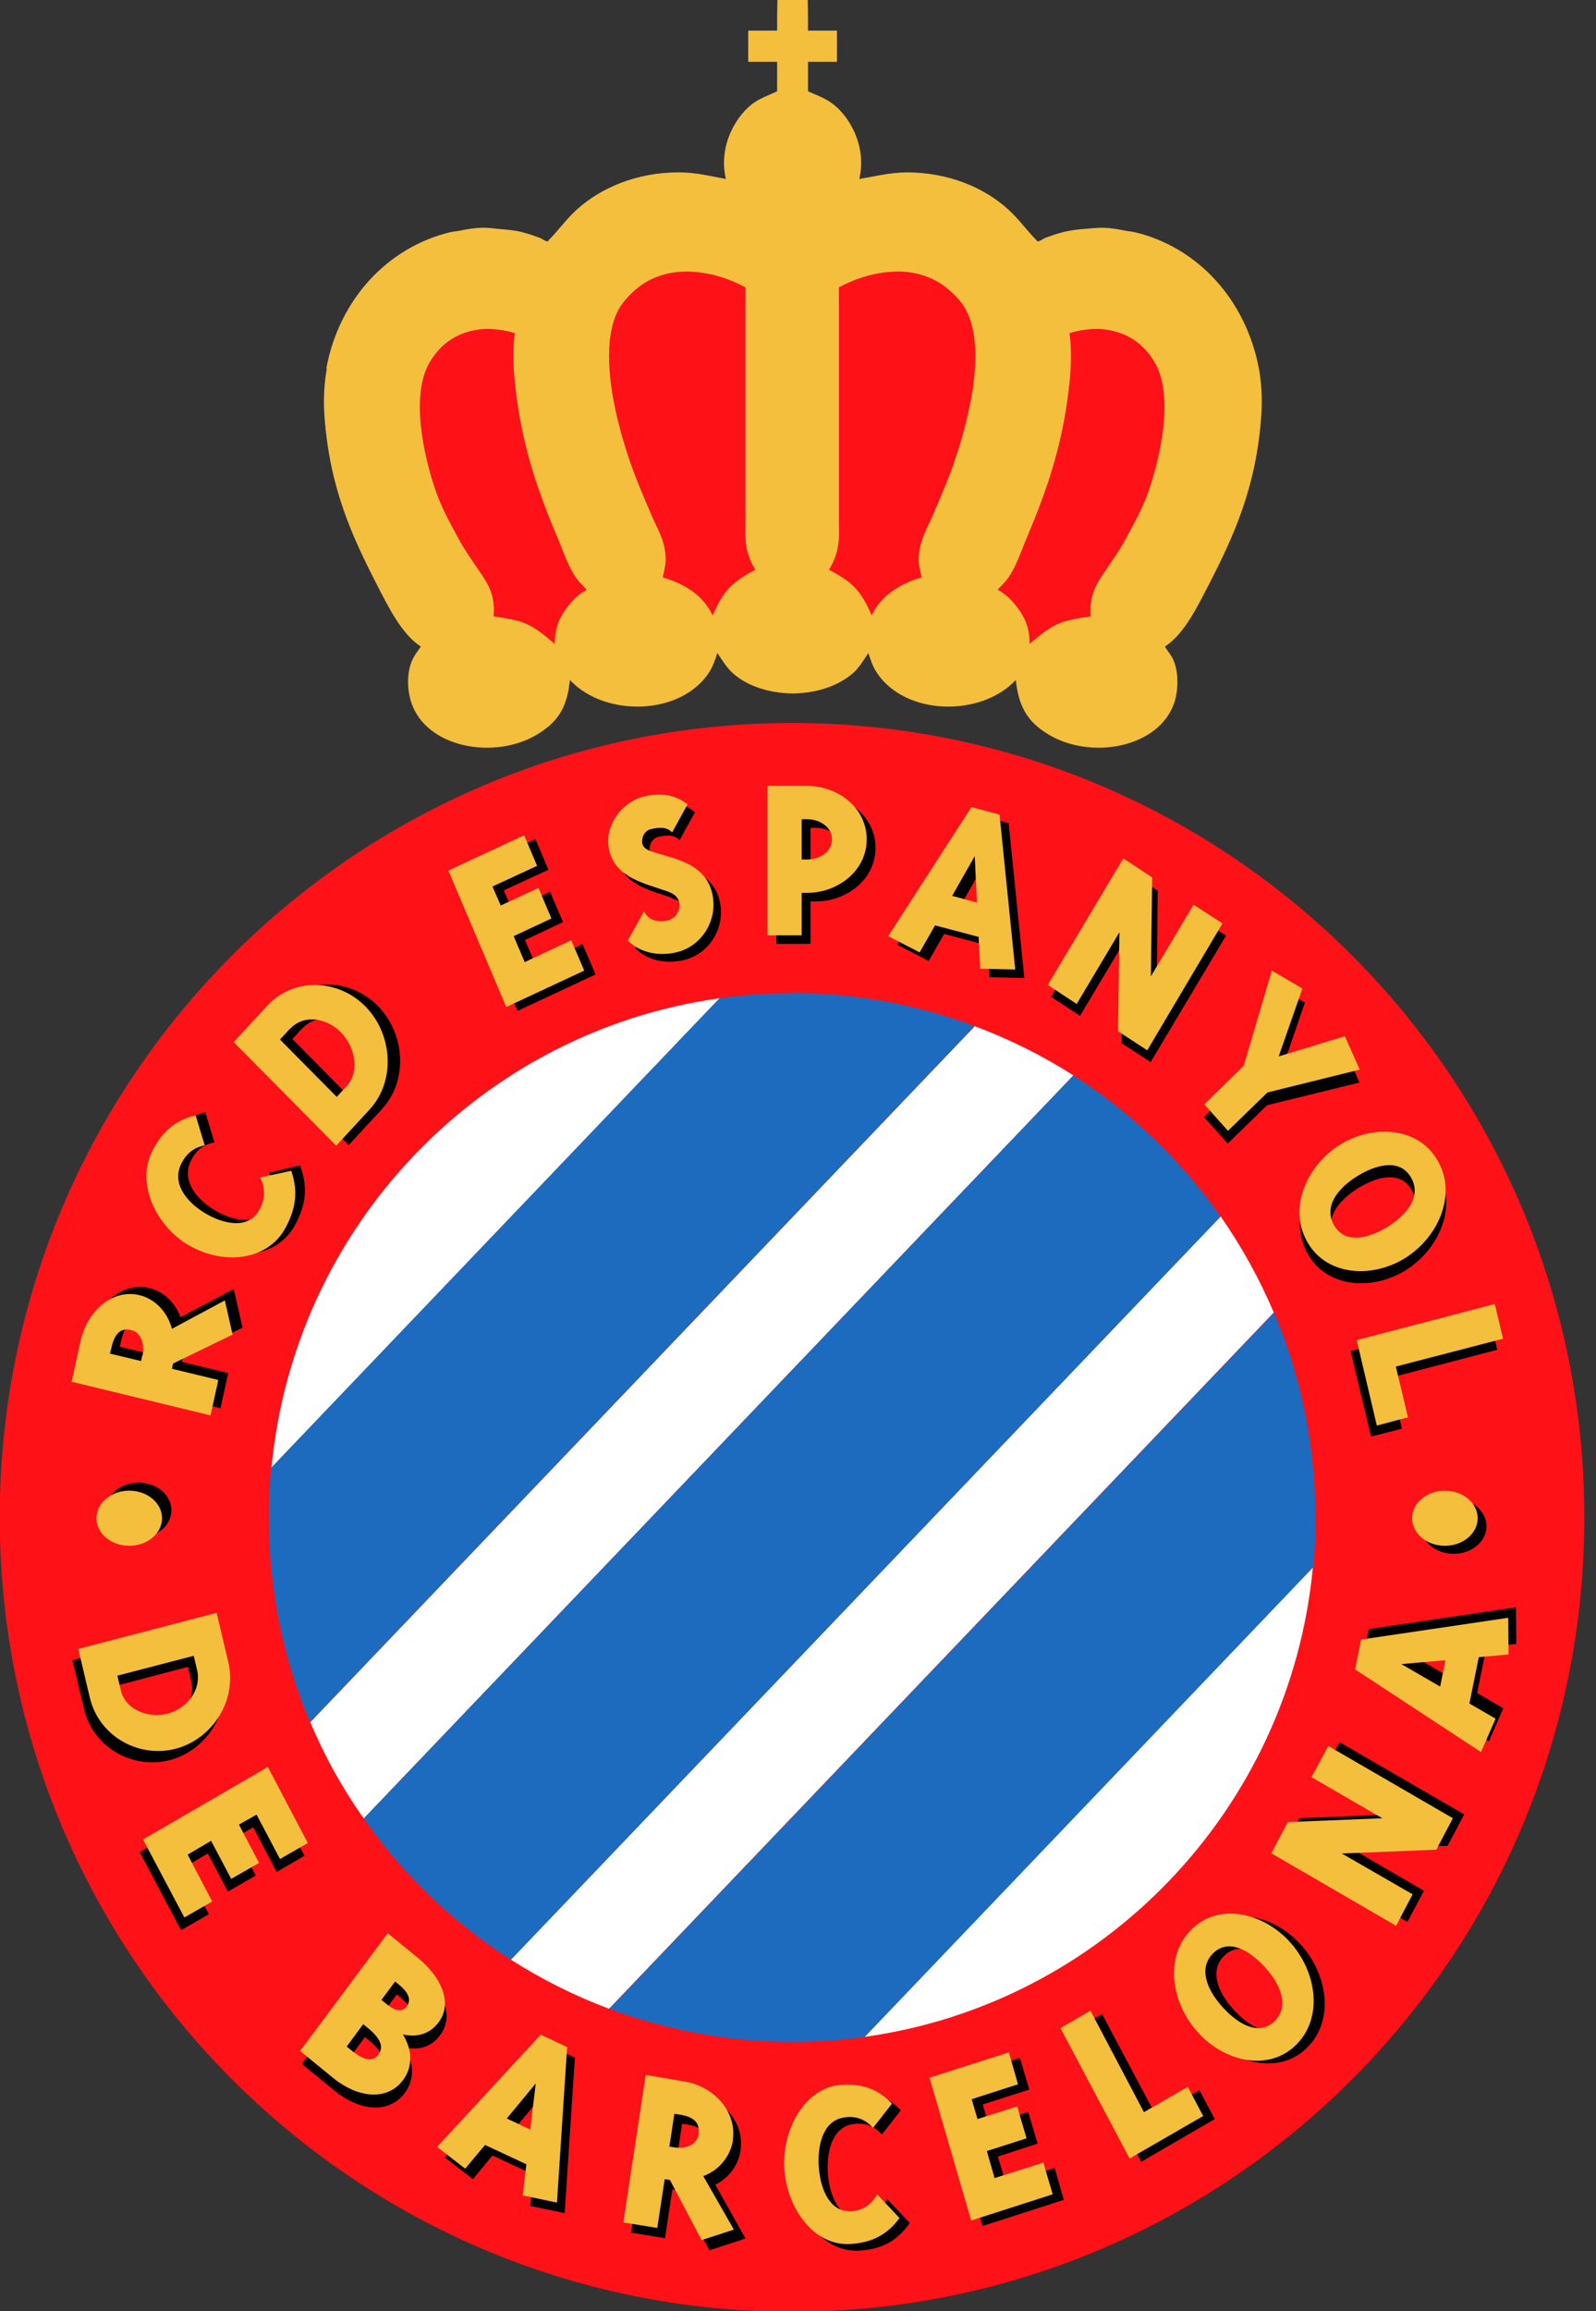 <svg width="76" height="110" viewBox="0 0 76 110" fill="none" xmlns="http://www.w3.org/2000/svg">
<rect x="0" y="0" width="76" height="110" fill="#333333" stroke="none"/>
<g clip-path="url(#clip0_2188_26644)">
<path d="M15.538 17.534C16.154 14.227 18.477 11.76 21.443 11.051C21.601 11.012 21.745 11.012 21.928 10.972C22.322 10.893 22.834 10.802 23.333 10.854C23.346 10.854 23.372 10.854 23.372 10.854C23.766 10.907 24.146 10.92 24.566 10.985C24.96 11.051 25.367 11.195 25.721 11.326C25.813 11.366 25.997 11.51 26.102 11.484L26.115 11.445C26.587 10.972 26.981 10.408 27.48 9.962C28.621 8.938 30.314 8.203 32.322 8.203C33.149 8.203 33.844 8.387 34.566 8.518C34.185 6.904 35.091 5.434 35.931 4.87C36.259 4.647 36.626 4.529 37.007 4.345V2.941H35.629V1.458H37.007C37.007 0.972 37.007 0.421 37.02 -0.025H37.742H38.464C38.477 0.434 38.477 0.972 38.477 1.458H39.855V2.941H38.477V4.345C38.857 4.516 39.225 4.647 39.553 4.87C40.393 5.434 41.298 6.904 40.918 8.518C41.639 8.4 42.335 8.216 43.162 8.203C45.183 8.203 46.875 8.938 48.004 9.962C48.503 10.408 48.896 10.972 49.369 11.445L49.382 11.484C49.487 11.51 49.671 11.366 49.763 11.326C50.117 11.195 50.524 11.051 50.917 10.985C51.324 10.907 51.718 10.893 52.111 10.854C52.111 10.854 52.125 10.854 52.151 10.854C52.636 10.802 53.148 10.893 53.555 10.972C53.726 11.012 53.87 11.012 54.041 11.051C57.006 11.76 59.316 14.227 59.946 17.534C60.064 18.164 60.117 18.964 60.064 19.738C59.828 23.19 58.752 25.512 57.544 27.862C57.006 28.898 56.39 30.171 55.471 30.775C55.602 30.985 55.786 31.195 55.891 31.444C56.127 32.022 56.114 32.809 55.93 33.413C55.209 35.617 51.902 36.182 49.894 34.935C49.001 34.384 48.516 33.728 48.371 32.363C46.705 34.148 43.07 34.069 41.731 31.982C41.561 31.72 41.456 31.405 41.351 31.077C41.114 31.431 40.904 31.799 40.59 32.061C39.868 32.678 38.818 32.993 37.755 33.006C36.692 32.993 35.642 32.691 34.92 32.061C34.618 31.799 34.395 31.431 34.159 31.077C34.054 31.405 33.949 31.72 33.779 31.982C32.44 34.069 28.805 34.148 27.138 32.363C27.007 33.728 26.522 34.371 25.616 34.935C23.595 36.182 20.288 35.617 19.579 33.413C19.383 32.809 19.37 32.022 19.619 31.444C19.724 31.195 19.895 30.985 20.039 30.775C19.12 30.171 18.503 28.898 17.965 27.862C16.758 25.512 15.682 23.19 15.446 19.738C15.393 18.977 15.446 18.177 15.564 17.534H15.538Z" fill="#F4BF3D"/>
<path d="M23.044 15.657C21.811 15.749 20.984 16.353 20.459 17.245C19.527 18.833 20.196 21.746 20.721 23.282C20.997 24.108 21.417 24.869 21.811 25.591C22.06 26.077 22.388 26.536 22.69 26.982C23.096 27.599 23.621 28.19 23.503 29.331C24.002 29.41 24.369 29.462 24.763 29.581C25.445 29.791 25.918 30.237 26.417 30.644C26.417 29.817 26.679 29.331 27.02 28.885C27.204 28.649 27.388 28.439 27.624 28.268C27.729 28.19 27.821 28.124 27.939 28.058C27.821 27.953 27.69 27.796 27.572 27.678C27.112 27.14 26.85 26.3 26.548 25.591C25.655 23.478 24.868 21.3 24.553 18.531C24.448 17.691 24.396 16.733 24.514 15.854C24.107 15.723 23.477 15.631 23.044 15.657Z" fill="#FF1118"/>
<path d="M33.083 12.941C34.028 13.019 34.802 13.308 35.498 13.675V24.712C35.498 25.145 35.472 25.591 35.537 25.972C35.603 26.418 35.773 26.799 35.97 27.113C34.881 27.691 34.461 28.072 33.936 29.292C33.49 28.334 32.598 27.783 31.561 27.481C31.613 27.166 31.732 26.864 31.692 26.457C31.64 25.67 31.298 25.158 31.049 24.581C30.813 24.016 30.564 23.452 30.34 22.888C29.671 21.208 28.438 17.35 29.291 15.093C29.488 14.555 29.829 14.174 30.209 13.833C30.865 13.242 31.823 12.836 33.083 12.941Z" fill="#FF1118"/>
<path d="M52.4 15.657C53.634 15.749 54.461 16.353 54.986 17.245C55.917 18.833 55.248 21.746 54.723 23.282C54.447 24.108 54.028 24.869 53.634 25.591C53.385 26.077 53.056 26.536 52.755 26.982C52.348 27.599 51.836 28.19 51.941 29.331C51.442 29.41 51.075 29.462 50.681 29.581C49.999 29.791 49.526 30.237 49.028 30.644C49.028 29.817 48.765 29.331 48.424 28.885C48.24 28.649 48.056 28.439 47.82 28.268C47.715 28.19 47.623 28.124 47.505 28.058C47.623 27.953 47.755 27.796 47.873 27.678C48.332 27.14 48.595 26.3 48.896 25.591C49.789 23.478 50.576 21.3 50.891 18.531C50.996 17.691 51.049 16.733 50.931 15.854C51.337 15.723 51.967 15.631 52.4 15.657Z" fill="#FF1118"/>
<path d="M42.361 12.941C41.416 13.019 40.642 13.308 39.946 13.675V24.712C39.946 25.145 39.973 25.591 39.907 25.972C39.841 26.418 39.671 26.799 39.474 27.113C40.563 27.691 40.983 28.072 41.508 29.292C41.954 28.334 42.847 27.783 43.883 27.481C43.831 27.166 43.713 26.864 43.752 26.457C43.805 25.67 44.146 25.158 44.395 24.581C44.631 24.016 44.881 23.452 45.104 22.888C45.773 21.208 47.007 17.35 46.154 15.093C45.957 14.555 45.616 14.174 45.235 13.833C44.579 13.242 43.621 12.836 42.361 12.941Z" fill="#FF1118"/>
<path d="M-0.013 72.217C-0.013 51.339 16.876 34.41 37.716 34.41C58.555 34.41 75.444 51.339 75.444 72.217C75.444 93.096 58.555 110.025 37.716 110.025C16.876 110.025 -0.013 93.096 -0.013 72.217Z" fill="#FF1118"/>
<path d="M5.039 71.876C5.039 72.598 5.735 73.189 6.601 73.189C7.467 73.189 8.162 72.598 8.162 71.876C8.162 71.154 7.467 70.564 6.601 70.564C5.735 70.564 5.039 71.154 5.039 71.876Z" fill="black"/>
<path d="M8.189 83.74C9.895 83.228 11.01 81.43 10.59 79.619L10.039 77.296L3.451 79.015L4.002 81.338C4.449 83.215 6.404 84.264 8.189 83.74ZM5.472 80.957L5.315 80.288L8.95 79.33L9.107 79.999C9.33 80.931 8.661 81.784 7.782 82.06C6.85 82.335 5.708 81.942 5.472 80.957Z" fill="black"/>
<path d="M12.06 86.968L13.175 89.094L14.501 88.32L12.585 84.698L6.653 88.149L8.622 91.863L9.947 91.102L8.766 88.871L9.895 88.215L10.853 90.025L12.178 89.264L11.22 87.44L12.06 86.968Z" fill="black"/>
<path d="M19.986 93.805L18.543 92.624L14.37 98.227L15.944 99.513C17.047 100.419 18.49 100.668 19.278 99.605C19.763 98.949 19.698 98.149 19.265 97.44C19.921 97.597 20.538 97.427 20.957 96.862C21.692 95.878 21.01 94.632 19.986 93.792V93.805ZM18.097 98.398C17.808 98.792 17.335 98.634 16.797 98.188L16.587 98.017L17.375 96.954L17.585 97.125C18.162 97.597 18.385 98.017 18.097 98.398ZM19.448 96.101C19.238 96.377 18.936 96.364 18.438 95.957L18.241 95.8L18.897 94.92L19.081 95.078C19.579 95.485 19.658 95.826 19.448 96.101Z" fill="black"/>
<path d="M21.18 102.676L22.519 103.713L23.451 102.584L25.419 103.503L25.249 104.986L26.889 105.327L27.375 97.925L26.115 97.335L21.194 102.663L21.18 102.676ZM25.616 101.849L24.501 101.324L25.879 99.658L25.616 101.849Z" fill="black"/>
<path d="M50.222 103.175L47.899 103.923L47.519 102.637L49.408 102.02L48.962 100.511L47.072 101.114L46.797 100.156L49.014 99.448L48.568 97.939L44.802 99.146L46.784 105.944L50.655 104.697L50.222 103.175Z" fill="black"/>
<path d="M57.111 99.474L55.038 100.668L52.479 95.852L51.049 96.679L54.343 102.886L57.846 100.852L57.111 99.474Z" fill="black"/>
<path d="M57.243 91.968C55.93 93.293 56.324 95.511 57.597 96.889C58.857 98.254 60.969 98.752 62.269 97.427C63.581 96.101 63.187 93.884 61.914 92.519C60.655 91.141 58.542 90.655 57.243 91.981V91.968ZM61.232 96.298C60.536 97.007 59.565 96.534 58.778 95.681C57.991 94.829 57.584 93.805 58.279 93.096C58.975 92.388 59.946 92.86 60.733 93.713C61.521 94.566 61.928 95.59 61.232 96.298Z" fill="black"/>
<path d="M66.363 86.351L61.875 86.535L61.088 88.031L67.019 91.469L67.807 89.986L64.447 88.031L68.935 87.847L69.723 86.351L63.791 82.913L63.004 84.395L66.363 86.351Z" fill="black"/>
<path d="M70.773 78.372L72.203 78.241L72.19 76.496L65.182 77.532L64.893 78.95L70.891 82.886L71.586 81.299L70.34 80.577L70.786 78.372H70.773ZM68.935 79.763L67.098 78.7L69.198 78.516L68.948 79.763H68.935Z" fill="black"/>
<path d="M67.662 72.638C67.662 73.359 68.358 73.95 69.224 73.95C70.09 73.95 70.786 73.359 70.786 72.638C70.786 71.916 70.09 71.325 69.224 71.325C68.358 71.325 67.662 71.916 67.662 72.638Z" fill="black"/>
<path d="M64.316 64.304L65.287 68.373L66.757 67.992L66.179 65.577L71.297 64.239L70.904 62.585L64.316 64.304Z" fill="black"/>
<path d="M62.256 59.646C63.161 61.299 65.313 61.43 66.888 60.486C68.463 59.528 69.421 57.52 68.515 55.866C67.61 54.213 65.458 54.081 63.883 55.026C62.308 55.984 61.35 57.992 62.256 59.646ZM64.71 56.522C65.694 55.932 66.744 55.761 67.229 56.641C67.715 57.52 67.046 58.386 66.061 58.989C65.077 59.58 64.027 59.751 63.542 58.871C63.056 57.992 63.725 57.126 64.71 56.522Z" fill="black"/>
<path d="M59.211 51.325L57.334 53.163L58.463 54.423L60.34 52.599L64.736 51.522L64.027 49.921L60.878 50.879L61.088 50.276L61.271 50.236L62.138 47.717L61.98 47.625L60.55 46.798L59.211 51.325Z" fill="black"/>
<path d="M53.647 41.418L50.051 47.441L51.429 48.347L53.463 44.935L53.411 49.646L54.789 50.551L58.384 44.528L56.993 43.622L54.959 47.034L54.972 46.365L55.09 46.155L55.13 42.402L55.025 42.323L53.647 41.418Z" fill="black"/>
<path d="M47.033 45.013L47.112 46.509L48.778 46.549L48.03 39.174L46.692 38.819L42.728 44.961L44.224 45.735L44.959 44.449L47.046 45L47.033 45.013ZM46.849 41.155L46.954 43.36L45.773 43.045L46.849 41.155Z" fill="black"/>
<path d="M38.595 42.901H38.857C40.301 42.901 41.692 41.864 41.692 40.355C41.692 38.832 40.301 37.809 38.857 37.809H36.968V44.922H38.595V42.914V42.901ZM38.595 39.397H38.857C39.435 39.397 40.038 39.751 40.038 40.355C40.038 40.958 39.435 41.313 38.857 41.313H38.595V39.397Z" fill="black"/>
<path d="M31.994 42.756C32.322 42.861 32.637 42.992 32.703 43.347C32.755 43.701 32.558 44.042 32.23 44.147C31.758 44.305 31.233 44.187 31.023 43.74L30.249 45.131C30.905 45.774 31.81 45.866 32.545 45.696C33.726 45.433 34.527 44.226 34.291 42.979C34.094 41.929 33.293 41.457 32.296 41.168L31.823 41.024C31.325 40.88 30.905 40.801 30.931 40.381C30.944 40.118 31.102 39.882 31.351 39.83C31.718 39.738 32.112 39.712 32.361 39.987L33.096 38.649C32.466 38.163 31.823 38.097 31.036 38.268C30.052 38.491 29.133 39.58 29.343 40.722C29.553 41.864 30.524 42.258 31.6 42.599L31.994 42.73V42.756Z" fill="black"/>
<path d="M27.742 44.935L25.524 45.971L24.999 44.738L26.81 43.885L26.194 42.441L24.383 43.281L23.989 42.376L26.115 41.392L25.498 39.935L21.889 41.615L24.645 48.111L28.359 46.378L27.742 44.935Z" fill="black"/>
<path d="M18.189 52.782C19.475 51.391 19.278 49.095 17.913 47.795C16.601 46.549 14.54 46.51 13.307 47.848L11.719 49.567L16.601 54.501L18.189 52.782ZM14.396 48.95C15.026 48.255 16.076 48.399 16.758 49.042C17.48 49.725 17.769 50.945 17.086 51.68L16.627 52.179L13.924 49.449L14.383 48.95H14.396Z" fill="black"/>
<path d="M9.475 59.134C11.05 60.039 13.202 59.908 14.068 58.268C14.553 57.362 14.658 56.548 14.33 55.577L14.291 55.459L12.821 55.814L12.847 55.892C13.123 56.43 13.084 56.995 12.769 57.507C12.244 58.346 11.115 58.11 10.275 57.625C9.435 57.139 8.674 56.286 9.042 55.354C9.278 54.79 9.645 54.475 10.21 54.37L9.777 52.94C8.819 53.163 8.215 53.688 7.729 54.593C6.903 56.155 7.887 58.215 9.462 59.134H9.475Z" fill="black"/>
<path d="M10.84 65.341L8.661 64.816L8.714 64.567L11.548 63.189L11.181 61.562L11.128 61.352L8.596 62.69C8.333 61.968 7.782 61.47 7.126 61.299C5.8 60.984 4.619 62.099 4.304 63.491L3.884 65.42L10.498 67.021L10.866 65.354L10.84 65.341ZM7.244 64.186L7.191 64.449L5.708 64.094L5.761 63.832C5.932 63.057 6.26 62.861 6.732 62.966C7.205 63.084 7.349 63.687 7.244 64.186Z" fill="black"/>
<path d="M34.041 103.988C34.71 103.66 35.157 103.057 35.262 102.348C35.472 100.944 34.317 99.776 32.978 99.553L31.115 99.238L30.052 106.259L31.666 106.521L32.02 104.198L32.27 104.238L33.779 107.098L35.314 106.6V106.587L35.498 106.534L34.054 103.962L34.041 103.988ZM33.634 102.072C33.556 102.571 32.991 102.768 32.506 102.689L32.243 102.65L32.48 101.075L32.742 101.114C33.49 101.246 33.7 101.561 33.634 102.059V102.072Z" fill="black"/>
<path d="M42.243 104.644L42.191 104.749C41.902 105.274 41.443 105.537 40.865 105.55C39.907 105.55 39.487 104.421 39.422 103.424C39.356 102.413 39.618 101.285 40.563 101.101C41.141 100.996 41.6 101.154 41.994 101.587L42.899 100.432C42.191 99.71 41.456 99.474 40.458 99.54C38.752 99.658 37.637 101.652 37.768 103.542C37.899 105.419 39.172 107.243 40.97 107.112C41.967 107.033 42.663 106.692 43.267 105.878L43.319 105.786L42.243 104.658V104.644Z" fill="black"/>
<path d="M4.593 72.257C4.593 72.979 5.289 73.569 6.155 73.569C7.021 73.569 7.716 72.979 7.716 72.257C7.716 71.535 7.021 70.945 6.155 70.945C5.289 70.945 4.593 71.535 4.593 72.257Z" fill="#F4BF3D"/>
<path d="M67.242 72.257C67.242 72.979 67.938 73.569 68.804 73.569C69.67 73.569 70.366 72.979 70.366 72.257C70.366 71.535 69.67 70.945 68.804 70.945C67.938 70.945 67.242 71.535 67.242 72.257Z" fill="#F4BF3D"/>
<path d="M9.016 59.278C10.59 60.197 12.742 60.052 13.609 58.412C14.094 57.506 14.199 56.693 13.871 55.722L12.388 56.037C12.664 56.575 12.624 57.139 12.309 57.651C11.784 58.504 10.656 58.255 9.816 57.769C8.976 57.283 8.215 56.43 8.582 55.499C8.819 54.947 9.186 54.619 9.75 54.514L9.317 53.084C8.359 53.307 7.756 53.832 7.27 54.737C6.443 56.299 7.428 58.359 9.002 59.278H9.016Z" fill="#F4BF3D"/>
<path d="M17.598 52.808C18.884 51.417 18.687 49.121 17.322 47.822C16.01 46.575 13.95 46.536 12.716 47.874L11.128 49.593L16.01 54.528L17.598 52.808ZM13.805 48.977C14.435 48.281 15.485 48.425 16.168 49.068C16.889 49.751 17.178 50.971 16.496 51.706L16.036 52.205L13.333 49.475L13.792 48.977H13.805Z" fill="#F4BF3D"/>
<path d="M54.631 49.987L58.214 43.95L56.836 43.058L54.802 46.47L54.867 41.759L53.489 40.853L49.894 46.877L51.272 47.782L53.306 44.37L53.24 49.081L54.631 49.987Z" fill="#F4BF3D"/>
<path d="M46.6 44.607L46.679 46.103L48.345 46.142L47.597 38.767L46.259 38.413L42.295 44.554L43.792 45.328L44.526 44.042L46.613 44.593L46.6 44.607ZM46.416 40.748L46.521 42.953L45.34 42.638L46.416 40.748Z" fill="#F4BF3D"/>
<path d="M38.175 42.494H38.437C39.881 42.494 41.272 41.457 41.272 39.948C41.272 38.426 39.881 37.402 38.437 37.402H36.548V44.515H38.175V42.507V42.494ZM38.175 38.99H38.437C39.015 38.99 39.618 39.344 39.618 39.948C39.618 40.552 39.015 40.906 38.437 40.906H38.175V38.99Z" fill="#F4BF3D"/>
<path d="M31.64 42.376C31.968 42.481 32.283 42.612 32.348 42.966C32.401 43.32 32.204 43.662 31.876 43.78C31.403 43.937 30.878 43.819 30.669 43.373L29.894 44.764C30.55 45.407 31.456 45.499 32.191 45.328C33.372 45.066 34.172 43.858 33.936 42.612C33.739 41.562 32.939 41.09 31.941 40.801L31.469 40.657C30.97 40.512 30.55 40.433 30.577 40.013C30.59 39.751 30.747 39.515 30.997 39.462C31.364 39.37 31.758 39.344 32.007 39.62L32.742 38.281C32.112 37.796 31.469 37.73 30.682 37.901C29.697 38.124 28.779 39.213 28.989 40.368C29.199 41.51 30.17 41.903 31.246 42.244L31.64 42.376Z" fill="#F4BF3D"/>
<path d="M24.986 45.788L24.461 44.554L26.259 43.714L25.642 42.258L23.845 43.097L23.451 42.192L25.577 41.208L24.96 39.751L21.351 41.431L24.107 47.927L27.821 46.194L27.204 44.751L24.986 45.788Z" fill="#F4BF3D"/>
<path d="M64.04 49.318L60.891 50.276L62.02 47.047L60.563 46.194L59.224 50.722L57.348 52.559L58.476 53.819L60.353 51.995L64.749 50.906L64.04 49.318Z" fill="#F4BF3D"/>
<path d="M62.229 59.068C63.135 60.722 65.287 60.853 66.862 59.908C68.437 58.95 69.395 56.929 68.489 55.289C67.584 53.635 65.431 53.504 63.857 54.449C62.282 55.407 61.324 57.415 62.229 59.068ZM64.683 55.945C65.668 55.354 66.718 55.184 67.203 56.063C67.689 56.942 67.019 57.809 66.035 58.412C65.051 59.003 64.001 59.173 63.516 58.294C63.03 57.415 63.699 56.535 64.683 55.945Z" fill="#F4BF3D"/>
<path d="M65.563 67.848L67.046 67.454L66.468 65.039L71.573 63.714L71.179 62.06L64.605 63.779L65.563 67.848Z" fill="#F4BF3D"/>
<path d="M8.464 83.201C10.17 82.69 11.299 80.892 10.866 79.081L10.315 76.758L3.727 78.477L4.278 80.8C4.724 82.677 6.68 83.726 8.464 83.201ZM5.748 80.419L5.59 79.75L9.225 78.805L9.383 79.475C9.606 80.406 8.937 81.259 8.058 81.535C7.126 81.81 5.984 81.417 5.748 80.433V80.419Z" fill="#F4BF3D"/>
<path d="M13.333 88.477L14.658 87.716L12.755 84.094L6.811 87.545L8.779 91.259L10.105 90.498L8.937 88.267L10.052 87.611L11.01 89.422L12.336 88.661L11.378 86.837L12.217 86.364L13.333 88.477Z" fill="#F4BF3D"/>
<path d="M19.908 93.188L18.464 92.007L14.291 97.611L15.866 98.897C16.968 99.802 18.412 100.051 19.199 98.989C19.684 98.332 19.619 97.532 19.186 96.823C19.842 96.981 20.459 96.81 20.879 96.259C21.614 95.275 20.931 94.028 19.908 93.188ZM18.018 97.781C17.729 98.175 17.257 98.017 16.719 97.571L16.509 97.401L17.296 96.338L17.506 96.508C18.084 96.981 18.306 97.401 18.018 97.781ZM19.369 95.485C19.16 95.76 18.858 95.76 18.359 95.34L18.162 95.183L18.818 94.304L19.002 94.461C19.501 94.868 19.579 95.209 19.369 95.485Z" fill="#F4BF3D"/>
<path d="M20.813 102.177L22.152 103.214L23.096 102.085L25.065 103.004L24.894 104.487L26.522 104.828L27.007 97.427L25.747 96.836L20.826 102.164L20.813 102.177ZM25.249 101.351L24.133 100.826L25.511 99.159L25.249 101.351Z" fill="#F4BF3D"/>
<path d="M34.894 101.862C35.104 100.458 33.949 99.29 32.611 99.067L30.747 98.752L29.684 105.773L31.298 106.035L31.653 103.713L31.902 103.752L33.411 106.613L34.947 106.114L33.49 103.568C34.264 103.28 34.789 102.61 34.907 101.836L34.894 101.862ZM33.267 101.587C33.188 102.085 32.624 102.282 32.138 102.204L31.876 102.164L32.112 100.603L32.374 100.642C33.122 100.76 33.332 101.088 33.267 101.587Z" fill="#F4BF3D"/>
<path d="M40.432 105.235C39.474 105.235 39.054 104.119 38.989 103.109C38.923 102.099 39.185 100.97 40.143 100.786C40.721 100.681 41.18 100.839 41.574 101.272L42.479 100.117C41.771 99.395 41.036 99.159 40.038 99.225C38.332 99.356 37.23 101.337 37.348 103.227C37.479 105.104 38.752 106.928 40.537 106.797C41.534 106.718 42.23 106.377 42.834 105.563L41.771 104.434C41.482 104.959 41.023 105.235 40.432 105.248V105.235Z" fill="#F4BF3D"/>
<path d="M47.361 103.66L46.993 102.374L48.883 101.77L48.437 100.248L46.547 100.852L46.272 99.907L48.476 99.198L48.043 97.676L44.264 98.883L46.245 105.681L50.13 104.434L49.684 102.925L47.361 103.66Z" fill="#F4BF3D"/>
<path d="M56.718 91.849C55.405 93.175 55.799 95.393 57.072 96.757C58.332 98.135 60.445 98.621 61.744 97.296C63.056 95.97 62.662 93.752 61.389 92.388C60.13 91.023 58.017 90.524 56.718 91.849ZM60.707 96.18C60.012 96.889 59.041 96.416 58.253 95.563C57.466 94.71 57.059 93.687 57.754 92.978C58.45 92.269 59.421 92.742 60.208 93.595C60.996 94.448 61.403 95.471 60.707 96.18Z" fill="#F4BF3D"/>
<path d="M54.474 100.524L51.928 95.695L50.497 96.521L53.791 102.729L57.295 100.708L56.56 99.317L54.474 100.524Z" fill="#F4BF3D"/>
<path d="M70.405 78.871L71.835 78.74L71.822 76.994L64.815 78.031L64.526 79.448L70.523 83.385L71.219 81.797L69.972 81.075L70.418 78.871H70.405ZM68.568 80.262L66.731 79.199L68.83 79.015L68.581 80.262H68.568Z" fill="#F4BF3D"/>
<path d="M61.324 86.718L60.536 88.201L66.481 91.653L67.269 90.157L63.896 88.214L68.397 88.031L69.185 86.535L63.253 83.096L62.453 84.579L65.825 86.535L61.324 86.718Z" fill="#F4BF3D"/>
<path d="M10.367 65.669L8.189 65.144L8.241 64.895L11.076 63.517L10.708 61.89L8.189 63.241C7.966 62.415 7.362 61.811 6.64 61.64C5.315 61.325 4.134 62.441 3.832 63.832L3.412 65.761L10.026 67.362L10.393 65.695L10.367 65.669ZM6.771 64.514L6.719 64.777L5.236 64.422L5.302 64.16C5.472 63.386 5.8 63.189 6.273 63.307C6.745 63.425 6.89 64.029 6.785 64.527L6.771 64.514Z" fill="#F4BF3D"/>
<path d="M46.429 48.832L14.777 81.968C15.459 83.595 16.312 85.118 17.322 86.548L51.114 51.181C49.657 50.25 48.083 49.462 46.429 48.845V48.832Z" fill="white"/>
<path d="M12.926 69.855L34.277 47.507C22.926 49.082 14.015 58.333 12.926 69.855Z" fill="white"/>
<path d="M58.122 57.9L24.33 93.267C25.787 94.198 27.361 94.986 29.002 95.603L60.655 62.467C59.972 60.853 59.119 59.317 58.122 57.887V57.9Z" fill="white"/>
<path d="M62.518 74.593L41.167 96.941C52.518 95.367 61.429 86.115 62.518 74.593Z" fill="white"/>
<path d="M51.114 51.181L17.322 86.548C19.199 89.225 21.574 91.508 24.33 93.267L58.122 57.9C56.245 55.223 53.87 52.94 51.114 51.181Z" fill="#1D6BBF"/>
<path d="M62.636 72.218C62.636 68.753 61.928 65.459 60.668 62.467L29.015 95.603C31.732 96.613 34.658 97.177 37.729 97.177C38.897 97.177 40.051 97.099 41.18 96.941L62.531 74.593C62.61 73.819 62.649 73.031 62.649 72.231L62.636 72.218Z" fill="#1D6BBF"/>
<path d="M37.716 47.27C36.548 47.27 35.393 47.349 34.264 47.507L12.913 69.855C12.834 70.629 12.795 71.43 12.795 72.217C12.795 75.682 13.504 78.976 14.763 81.968L46.416 48.832C43.7 47.822 40.773 47.257 37.703 47.257L37.716 47.27Z" fill="#1D6BBF"/>
</g>
<defs>
<clipPath id="clip0_2188_26644">
<rect width="75.444" height="110" fill="white"/>
</clipPath>
</defs>
</svg>
